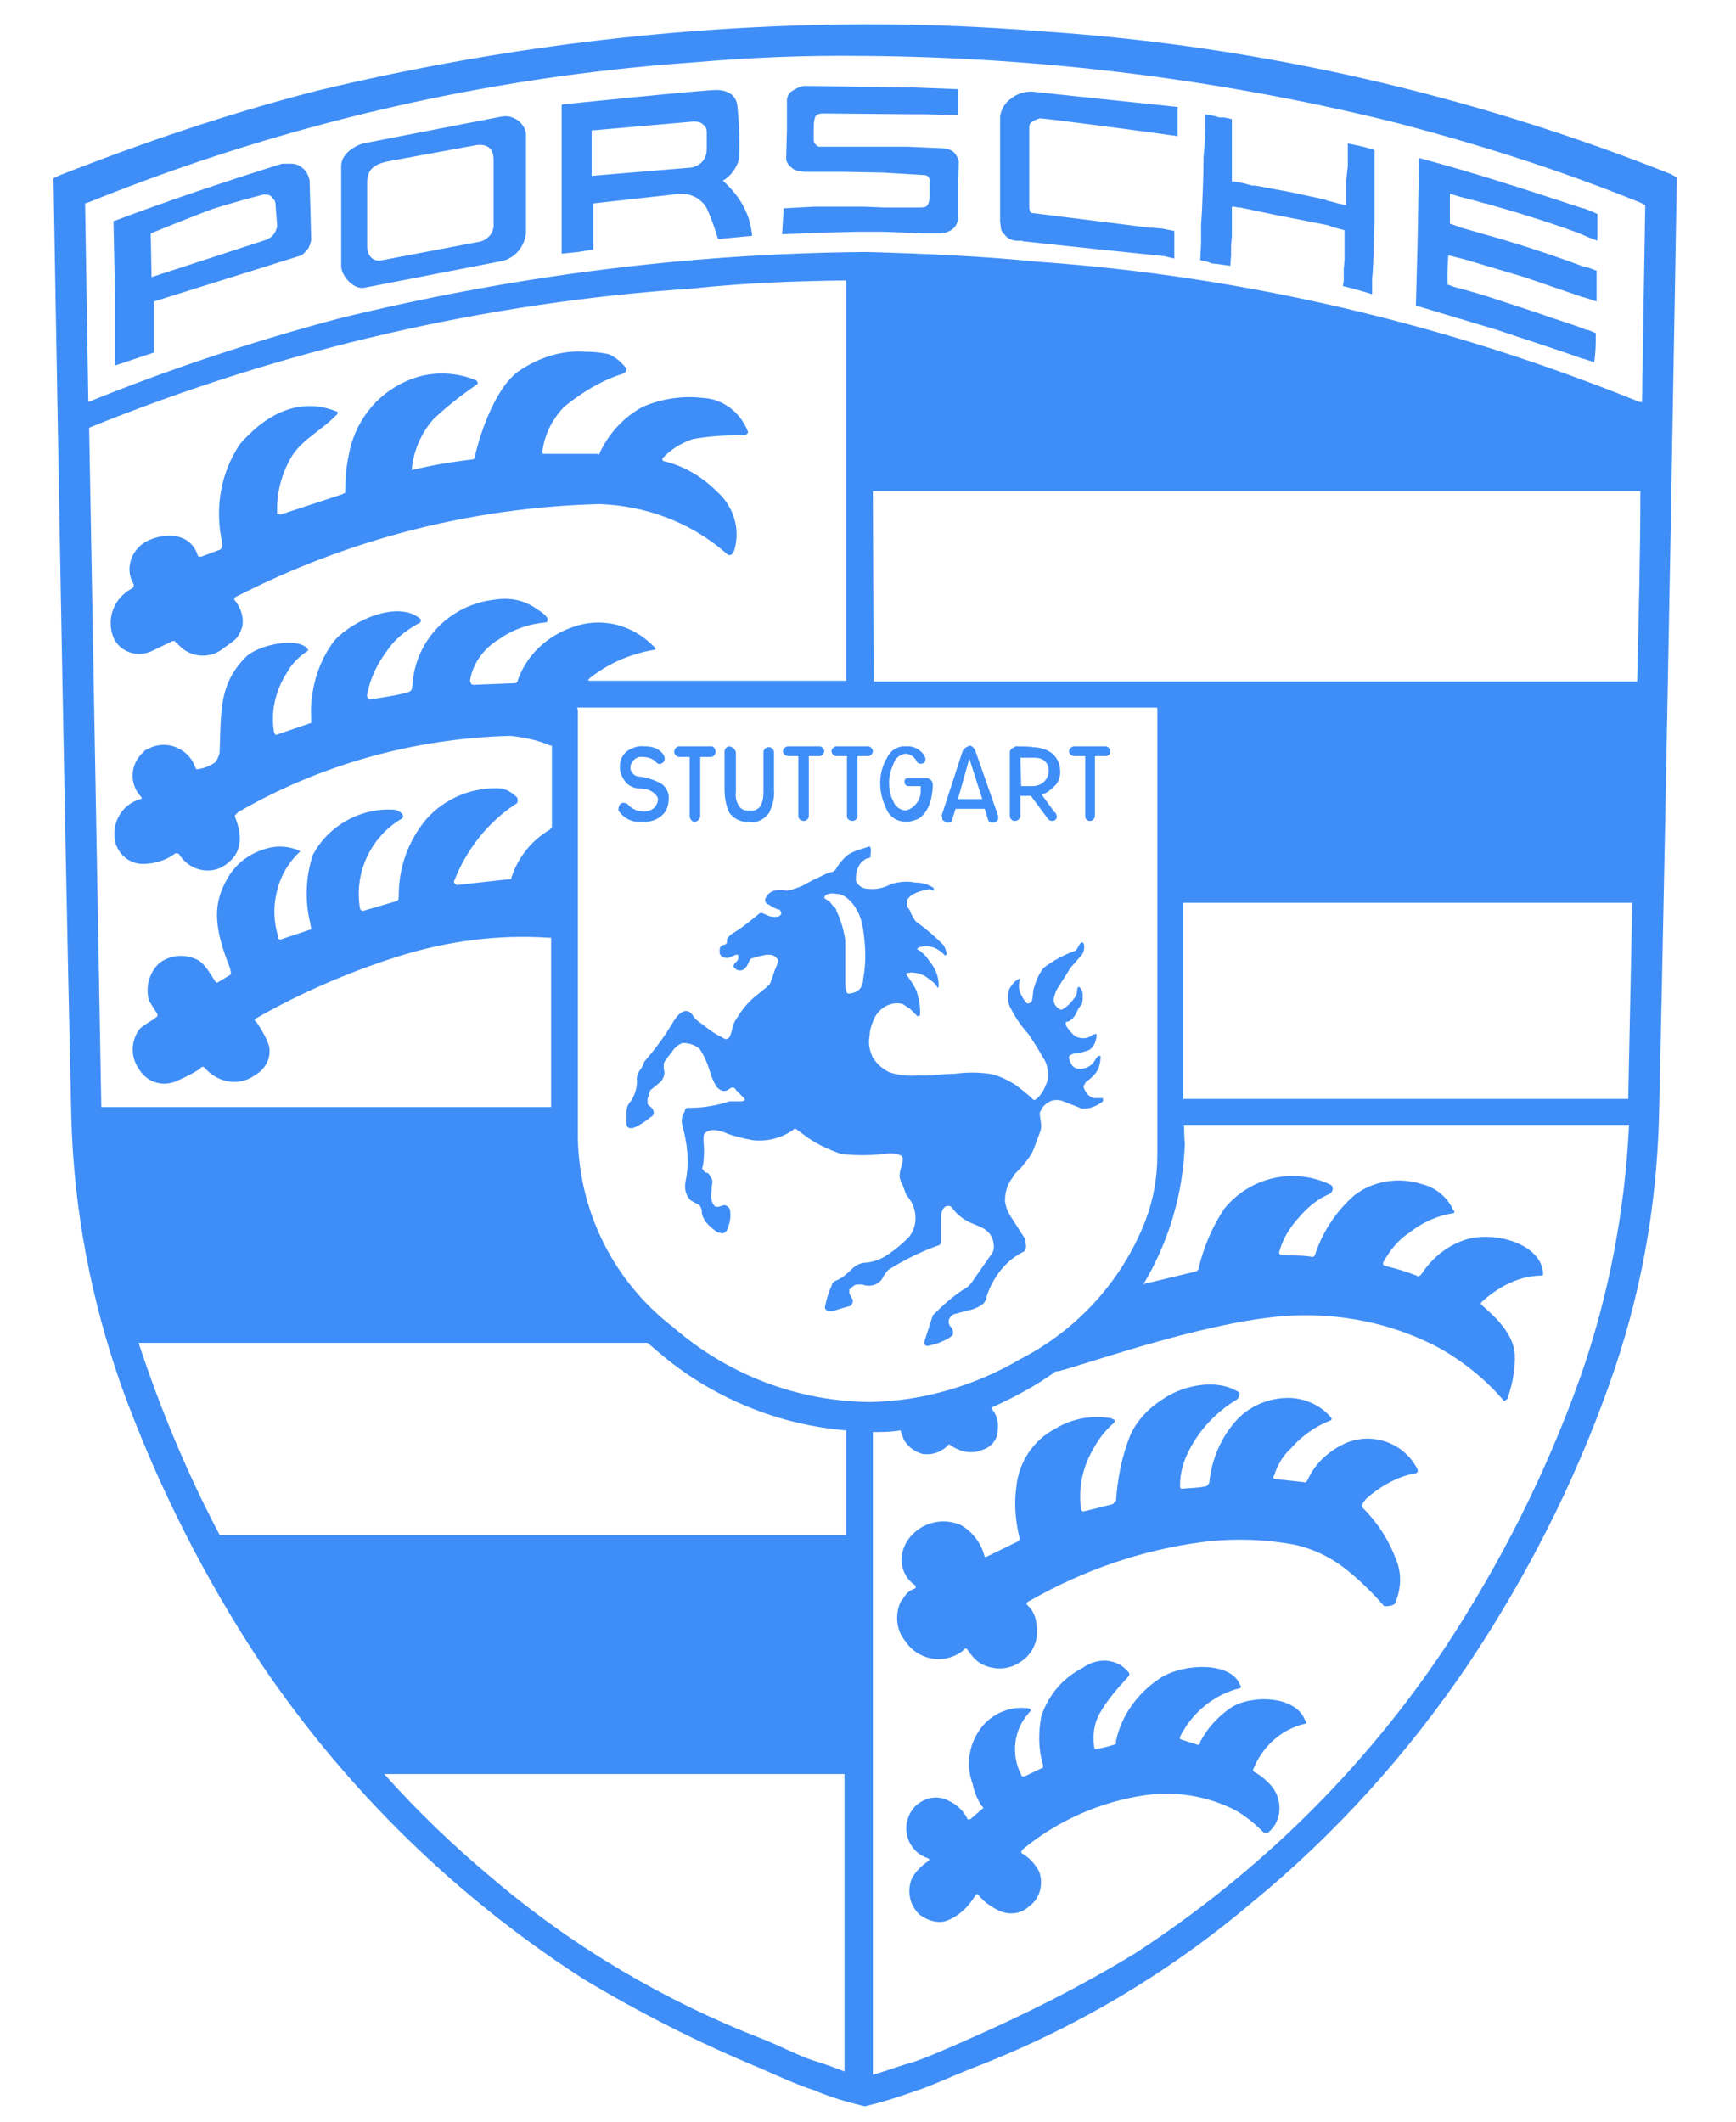 <?xml version="1.0" encoding="utf-8"?>
<!-- Generator: Adobe Illustrator 27.0.0, SVG Export Plug-In . SVG Version: 6.00 Build 0)  -->
<svg version="1.0" id="katman_1" xmlns="http://www.w3.org/2000/svg" xmlns:xlink="http://www.w3.org/1999/xlink" x="0px" y="0px"
	 viewBox="0 0 214.2 261.8" style="enable-background:new 0 0 214.2 261.8;" xml:space="preserve">
<desc>Created with Sketch.</desc>
<path fill="#3f8ef7" d="M106.4,3c-22.7,0.1-45.3,2.9-67.3,8.2C28.2,14,17.6,17.6,7.2,21.7l-0.6,0.3c0,0,1.3,77.5,2.2,115.9
	c0.3,11.3,2.4,22.4,6.2,33.2c4.4,12.1,10.2,23.6,17.3,34.3c10.5,15.5,24,28.7,39.7,38.8c7,4.2,14.3,7.9,21.8,11
	c2.5,1.1,4.7,2.1,6.6,2.7c2.1,0.9,4.2,1.5,6.3,2c2.2-0.5,4.3-1.2,6.3-1.9c2.1-0.7,4.2-1.7,6.7-2.7c12.6-4.8,24.3-11.7,34.6-20.4
	c10.4-8.5,19.4-18.5,26.9-29.6c7.2-10.8,13-22.2,17.3-34.3c3.9-10.8,5.9-21.9,6.2-33.2c0.9-38.5,2.2-115.9,2.2-115.9l-0.7-0.4
	C181.6,11.7,155.5,5.7,129,3.9C121.5,3.3,114.7,3,107.1,3H106.4L106.4,3z M106.4,6.9h0.6c21.8,0.2,43.5,2.9,64.7,8.1
	c10.4,2.7,20.6,5.9,30.7,10l0.6,0.3l-0.4,24.3h-0.3c-23.7-9.6-48.7-15.5-74.2-17.3c-7-0.7-14-1-21-1.2h-0.6
	c-21.8,0.2-43.5,3-64.7,8.2C31.3,42.1,21,45.5,10.9,49.6l-0.4-24.5l0.6-0.2C34.9,15.3,60,9.5,85.5,7.7C92.5,7.1,99.5,6.8,106.4,6.9
	L106.4,6.9z M99.2,10.6c-0.5,0.1-1,0.3-1.4,0.6c-0.4,0.2-0.6,0.6-0.7,1v3.8l-0.1,3.6c0,0.4,0.4,0.9,0.7,1.1c0.4,0.4,0.9,0.4,1.5,0.5
	h4.8l5,0.1l5,0.3c0.4,0,0.6,0.2,0.7,0.5v2c0,0.4,0,0.7-0.2,1.1c-0.1,0.3-0.4,0.4-1,0.4h-4.4l-2.4-0.1h-6.3l-3.7,0.2l-0.2,3.2
	l5.2-0.2l4-0.1h3.2l2.9,0.1l2,0.1h2.2c0.5,0,1.1-0.2,1.5-0.5c0.4-0.3,0.6-0.7,0.7-1.2v-3.6l0.1-3.6c-0.1-0.4-0.3-0.8-0.6-1.1
	c-0.3-0.3-0.7-0.4-1.2-0.5l-4.6-0.2H101l-0.3-0.2c-0.2-0.2-0.3-0.4-0.3-0.6v-1.3c0-0.5,0-1.1,0.2-1.6c0.1-0.2,0.4-0.4,0.9-0.4
	l11.2,0.1h1.6l3.9,0.1v-3.2l-5.2-0.2L99.2,10.6L99.2,10.6z M88.5,11.1c-1.9,0-19.2,1.8-19.2,1.8v18.4l2-0.2l1.9-0.3v-5.7L84,23.9
	c1.4,0,2.7,0.7,3.3,2c0.5,1.1,0.9,2.3,1.3,3.6l4.2-0.4c-0.1-1.2-0.4-2.3-0.9-3.3c-0.6-1.3-1.6-2.5-2.7-3.5c1-0.6,1.7-1.6,2-2.7
	c0.1-2.2,0-4.3-0.2-6.4C90.9,12.2,90.4,11.2,88.5,11.1z M127.3,11.3c-0.9,0-1.9,0.3-2.6,0.9c-0.7,0.5-1.2,1.3-1.3,2.2v12.9l0.1,0.9
	c0.1,0.4,0.3,0.6,0.5,0.8c0.3,0.4,0.7,0.6,1.3,0.7h0.8l0.2,0.1h0.2l8.4,0.9l8.7,0.9l1.3,0.3v-3.4l-1.5-0.3l-1.2-0.1h-0.3l-7.2-0.9
	l-7.2-0.9c-0.1,0-0.3,0-0.4-0.2l-0.1-0.4v-9.8c0-0.4,0-0.7,0.4-0.9c0.3-0.2,0.6-0.3,0.9-0.4c1.6,0.1,15,1.9,17,2.2v-3.6L133.9,12
	L127.3,11.3L127.3,11.3z M148.7,14.1V15c0,1.1,0,2.6-0.2,4.3c0,2.3-0.1,4.6-0.2,6.9l-0.1,1.5v2.2l-0.1,2.2l0.9,0.2l0.5,0.2l0.9,0.1
	l1.4,0.2l0.1-1.3v-1.1l0.1-1.3v-3.6c0.2,0,0.5,0,0.7,0.1h0.3l4.3,0.9l6.6,1.3l0.5,0.2l0.7,0.2l0.8,0.2V32l-0.1,1.2v1.4l-0.1,0.7
	l1.2,0.3l0.7,0.2l0.7,0.2l1,0.3v-1.8c0.2-2.2,0.2-4.5,0.3-7.2v-8.8l-1.4-0.4l-1.9-0.4v2.8l-0.2,1.8v3h-0.1l-0.9-0.2l-0.7-0.2
	l-0.5-0.1l-0.5-0.2l-4.2-0.9l-4.3-0.8h-0.4l-1.1-0.3l-1.1-0.2h-0.3v-7.7l-0.9-0.2h-0.6l-0.7-0.2L148.7,14.1L148.7,14.1z M61.8,14.4
	l-17,3.3c-1.3,0.4-2.7,1.4-2.7,2.8v12.3c0,1.3,1.6,3,2.9,2.7l17-3.3c1.6-0.4,2.7-1.8,2.9-3.4V16.4C64.6,15,63.2,14.1,61.8,14.4
	C61.9,14.4,61.9,14.4,61.8,14.4L61.8,14.4z M85.5,15c0.5,0,0.9,0,1.3,0.4c0.3,0.3,0.4,0.5,0.4,0.9v2.1c0,0.6-0.2,1.2-0.6,1.6
	c-0.4,0.4-1,0.7-1.6,0.7l-6,0.5l-6,0.5v-5.6L85.5,15L85.5,15z M58.8,17.9c1.6-0.2,2.1,0.7,2.1,1.8v7.9c0.1,1-0.6,1.9-1.6,2.2
	l-12.1,2.3c-1.2,0.3-1.9-0.6-1.9-1.7v-7.8c0-1.6,0.7-2.3,2.6-2.7C47.9,19.9,58.8,17.9,58.8,17.9z M175.1,19.5l-0.2,10.8l-0.2,7.4
	l10,3c3.2,1.1,6.8,2.2,10.4,3.5l0.4,0.1l1.2,0.4c0.2-1.3,0.2-2.3,0.2-3.6l-1-0.4h-0.2l-0.2-0.1c-1.8-0.7-3.9-1.3-5.8-2l-6.1-2
	l-1.3-0.4l-1.4-0.4l-1.5-0.4l-0.8-0.3v-1.8l0.1-1.8l2,0.5l7.4,2.2l7,2.4l0.7,0.2l1.2,0.4v-3.8l-1.1-0.4l-0.5-0.1
	c-4.3-1.6-8.6-3-13-4.2l-1-0.3l-1.1-0.3l-0.5-0.2l-0.9-0.3v-3.7l1.3,0.4l1.6,0.4l1.4,0.4h0.1c3.9,1.1,7.8,2.3,11.6,3.7l0.9,0.4
	l1.3,0.5v-3.3l-0.9-0.4l-0.8-0.3h-0.1C188.6,23.5,181.9,21.3,175.1,19.5z M36,20.2h-1.2c-7,2.2-13.9,4.5-20.8,7.1l0.2,9.2v8.6
	l4.8-1.6v-6.3l17.9-5.6c0.4-0.1,0.7-0.4,0.9-0.7c0.3-0.2,0.4-0.6,0.5-0.9c0-0.1,0.1-0.3,0.1-0.4l-0.2-7.3c-0.1-0.7-0.5-1.4-1.2-1.8
	C36.7,20.3,36.3,20.2,36,20.2z M32.5,24h0.2c0.4,0,0.7,0.1,0.9,0.4c0.3,0.3,0.4,0.5,0.4,0.9l0.2,2.6c-0.1,0.5-0.3,0.9-0.6,1.2
	c-0.3,0.3-0.7,0.5-1.1,0.6l-13.8,4.5l-0.1-5.4c0,0,5.4-2.2,7.6-3C28.3,25.1,32.5,24,32.5,24z M104.4,34.6V84H72.8
	c-0.4,0-0.2-0.2,0.2-0.5c2.2-1.7,4.8-2.8,7.6-3.3c0.3,0,0.4-0.1,0-0.5c-2.7-2.7-6.5-3.6-10-2.3c-3.1,1.1-5.6,3.4-6.7,6.5
	c0,0.3-0.2,0.4-0.4,0.4l-5.1,0.2c-0.3,0-0.4-0.4-0.4-0.6c0.4-2.2,1.8-4,3.7-5.1c1.7-1.2,3.6-1.8,5.6-2h0.1c0.2-0.1,0.2-0.4,0.1-0.6
	c-0.3-0.4-0.7-0.7-1.2-1C64.7,74,62.8,73.7,61,74c-5.4,0.6-9.7,4.9-10.1,10.4c-0.1,0.6,0,0.8-0.5,1c-1.3,0.4-3.5,0.7-4.7,0.9
	c-0.2,0.1-0.5-0.4-0.4-0.6c0.4-2.1,1.3-3.9,2.6-5.6c0.9-1.3,2.2-2.3,3.6-3.1c0.4-0.1,0.5-0.4,0.4-0.6c-2.7-2.4-8.3,0.1-10.6,2.6
	c-2.1,2.7-3.1,6.3-2.9,9.7v0.5L34,90.7l-0.2-0.4c-0.4-2.6,0.2-5.1,1.6-7.3c0.6-1.1,1.5-2,2.6-2.7v-0.2c-1.3-1.6-6.1-0.5-7.6,0.9
	c-3.4,3.4-3.1,6.6-3.3,11.8c0,0.3-0.4,1.2-0.6,1.3c-0.6,0.4-1.3,0.7-2,0.8h-0.3l-0.4-0.9c-1.2-2-3.7-2.7-5.7-1.5
	c-0.2,0-0.3,0.2-0.4,0.3c-1.6,1.4-1.8,3.8-0.4,5.4c0.2,0.2,0.3,0.4,0,0.4c-2.4,0.7-3.7,3.2-3,5.6c0,0.1,0,0.1,0.1,0.2
	c0.5,1.3,1.8,2.2,3.2,2.2c1.4,0,2.8-0.4,3.9-1.2c0.2-0.2,0.4-0.1,0.6,0c1.2,2,3.8,2.6,5.6,1.4c1.8-1.2,2.5-3,1.3-6
	c-0.1-0.2,0.2-0.4,0.4-0.6c10.2-5.9,21.8-9.1,33.6-9.4c1.7,0.2,3.3,0.5,4.9,1.2h0.2v10.1l-0.3,0.3c-2.2,1.3-3.9,3.4-4.7,5.9
	c0,0.2,0,0.2-0.4,0.2l-6.3,0.7c-0.2,0-0.4-0.3-0.4-0.4c1.5-3.9,4.2-7.4,7.8-9.7c0.1-0.2,0.1-0.5,0-0.7c-0.5-0.5-1.1-0.9-1.8-1.1
	c-3.6-0.3-7.2,1.2-9.5,3.9c-2.2,2.7-3.3,5.9-3.3,9.3c0,0.3,0,0.6-0.3,0.7l-4.1,1.2c-0.2,0-0.4-0.2-0.4-0.4c-0.7-4.4,1.4-8.8,5.2-11
	c0.5-0.4-0.4-1.1-1.1-1.1c-4.1-0.2-8,2-9.9,5.6c-0.9,2.7-1,5.7-0.3,8.5c0,0.3,0.2,0.7,0,0.7l-3.6,1.2c-0.2,0.1-0.4,0-0.4-0.4
	c-0.5-1.7-0.6-3.5-0.2-5.2c0.4-2,1.4-3.8,2.9-5.2V105c-1.3-0.6-2.8-0.7-4.1-0.3c-2.2,0.6-4,2-5,4c-1.8,3.2-1.3,6.3,0.5,10.8
	c0,0.3,0.2,0.6,0,0.8l-1.5,0.9c-0.1,0.1-0.3,0-0.4-0.2c-0.6-0.9-1.3-2.2-2.2-2.6c-1.5-0.7-3.2-0.6-4.6,0.4c-1.3,1.2-1.8,3-1.3,4.7
	l1,1.6c0.1,0.1,0,0.4-0.1,0.4c-0.6,0.5-1.5,0.9-2.1,1.5c-1.1,1.5-1.1,3.5,0,5c1,1.6,3,2.2,4.8,1.3c0.9-0.4,1.7-0.8,2.5-1.3
	c0.3-0.2,0.4-0.5,0.7-0.3c0.6,0.7,1.4,1.3,2.4,1.6c1.3,0.4,2.7,0.2,3.8-0.6c1.3-0.7,2.1-2.1,1.8-3.6c-0.3-1-0.9-2-1.5-2.9
	c-0.4-0.4-0.4-0.4,0-0.6c5.6-3.2,11.7-5.8,17.8-7.7c5.9-1.8,12-2.6,18.1-2.2h0.4v20.9H12.5l-1.5-83.8l0.2-0.1
	c23.7-9.6,48.8-15.4,74.3-17.1C92,34.9,98,34.7,104.4,34.6z M72.2,43.4c-2.9-0.2-5.7,0.7-8.2,2.4c-3,2.1-4.9,8.2-5.4,10.5
	c0,0.2-0.1,0.4-0.4,0.4c-2.5,0.3-4.9,0.7-7.4,1.3c0.2-2.4,1.2-4.6,2.7-6.3c1.7-1.6,3.5-3,5.4-4.3c0.1-0.1,0-0.4-0.2-0.5
	c-2.7-1.1-5.8-1.1-8.5,0.1c-3.9,1.7-6.5,5.2-7.2,9.3c-0.3,1.4-0.4,3-0.4,4.5l-0.4,0.2l-7.6,2.5l-0.4-0.1c-0.1-2.5,0.5-4.9,1.8-7.1
	c1.3-2.1,3.7-3.2,5.4-5c0.2-0.1,0.4-0.4,0.2-0.5c-4.4-1.8-8.5,0-12,4c-2.4,3.6-3.1,7.9-2.2,12.1c0.1,0.4,0,0.7-0.2,0.9l-2.4,0.9
	c-0.2,0-0.4,0-0.4-0.2c-1.1-3.2-4.8-2.6-6.5-1.6c-1.8,1.1-2.5,3.4-1.4,5.2c0,0.3,0,0.4-0.2,0.5c-2.3,1.2-3.3,3.9-2.2,6.3
	c0.9,1.6,2.8,2.2,4.5,1.5l2.7-1.3h0.3c0,0,0,0.2,0.2,0.2c1.4,1.8,4,2.2,5.9,0.6c1.2-0.9,1.7-1,2.2-2.6c0.2-1.2-0.2-2.3-0.9-3.2
	c-0.2,0,0-0.4,0-0.4c14-7.2,29.3-11.1,45-11.5c5.6,0.2,11.1,2.2,15.4,5.9c0.2,0.2,0.4,0.4,0.7,0.4c0.3-0.1,0.4-0.4,0.5-0.6
	c0.8-2.6-0.1-5.5-2.2-7.3c-1.8-1.8-4-3.1-6.5-3.7c-0.2,0-0.2-0.4-0.1-0.4c0.9-1,2.2-1.8,3.6-2.3c2.1-0.4,4.2-0.5,6.5-0.5
	c0.1,0,0.4-0.2,0.4-0.4c-0.9-2.4-3.1-4.1-5.6-4.2c-2.5-0.3-5.1,0.1-7.4,1.1c-2.4,1.3-4.3,3.4-5.4,5.9L73.7,56h-6.5
	c-0.1,0-0.3,0-0.3-0.2c0.3-2.2,1.2-4,2.7-5.6c2.2-1.8,4.7-3.3,7.3-4.1c0.3-0.1,0.4-0.4,0.4-0.6c-0.6-0.8-1.3-1.4-2.2-1.8
	C74.2,43.5,73.2,43.4,72.2,43.4L72.2,43.4z M202.5,52.8v4.8h-0.8h0.8V52.8z M107.7,60.6h94.7c0,7.4-0.2,15.2-0.4,23.5h-94.2
	L107.7,60.6L107.7,60.6z M71.2,87.3h71.4c0.2,0,0.2,0.1,0.2,0.2v55c0,2.9-0.5,5.6-1.5,8.2c-2.9,7.4-8.4,13.4-15.4,17
	c-5.6,3.3-12.1,5.2-18.6,5.3c-9-0.1-17.5-3.4-24.2-9.2c-7.3-5.6-11.6-14.1-11.8-23.3V87.6L71.2,87.3z M146,87.5v0.4V87.5z
	 M201.9,87.5l-0.4,20.6h-0.8h0.9C201.6,108.1,201.9,87.5,201.9,87.5z M119.7,92c-0.4,0.1-0.9,0.4-1,0.9l-2.5,7.7l0.1,0.6l0.5,0.3
	c0.4,0,0.6,0,0.7-0.4l0.4-1.3h3.6l0.4,1.3c0,0.3,0.4,0.4,0.6,0.4c0.2,0,0.5-0.1,0.6-0.3c0.1-0.2,0.1-0.5,0-0.7l-2.7-7.7
	C120.3,92.4,120,92.1,119.7,92L119.7,92z M97.3,92.1c-0.4,0-0.7,0.3-0.7,0.6s0.3,0.6,0.7,0.6h1.2v7.4c0,0.4,0.4,0.6,0.7,0.6
	s0.6-0.3,0.6-0.6v-7.4h1.3c0.3,0,0.6-0.3,0.6-0.6s-0.3-0.6-0.6-0.6C101,92.1,97.3,92.1,97.3,92.1z M103.2,92.1
	c-0.3,0-0.6,0.3-0.6,0.6s0.3,0.6,0.6,0.6h1.3v7.4c0,0.4,0.4,0.6,0.7,0.6s0.6-0.3,0.6-0.6v-7.4h1.3c0.3,0,0.6-0.3,0.6-0.6
	s-0.3-0.6-0.6-0.6H103.2z M111.8,92.1c-1-0.1-1.9,0.5-2.3,1.3c-0.6,1-0.9,2.1-0.9,3.2c0,1.2,0.3,2.2,0.8,3.3
	c0.4,0.9,1.3,1.5,2.4,1.5c0.6,0,1.1-0.2,1.6-0.4c0.8-0.6,1.3-1.5,1.5-2.5c0.1-0.5,0.2-1.1,0.2-1.6c0-0.4-0.2-0.9-0.9-0.9h-2
	c-0.5,0-0.6,0.2-0.6,0.4c0,0.4,0.2,0.6,0.5,0.6h1.5v0.4c0.1,1.2-0.7,2.3-1.8,2.6c-0.7,0-1.4-0.5-1.6-1.2c-0.4-0.7-0.5-1.5-0.5-2.3
	c0-0.9,0.3-1.7,0.6-2.4c0.2-0.6,0.8-1,1.4-1.1c0.6,0,1.1,0.4,1.4,0.9c0.1,0.3,0.4,0.4,0.7,0.3c0.3,0,0.4-0.4,0.4-0.6
	C113.9,92.7,112.9,92,111.8,92.1z M132.6,92.1c-0.4,0-0.7,0.3-0.7,0.6s0.3,0.6,0.7,0.6h1.3v7.4c0,0.4,0.3,0.6,0.6,0.6
	s0.6-0.3,0.6-0.6v-7.4h1.3c0.4,0,0.6-0.3,0.6-0.6s-0.3-0.6-0.6-0.6H132.6z M79.6,92.1c-0.7-0.1-1.5,0.1-2.1,0.5
	c-0.6,0.4-1,1.1-1,1.8c-0.1,0.7,0.2,1.5,0.7,2.1c0.4,0.5,1.1,0.8,1.8,0.8c0.9,0,1.6,0.3,2.1,1c0.2,0.4,0,0.9-0.3,1.3
	c-0.4,0.4-1,0.6-1.6,0.5c-0.6,0-1.2-0.3-1.6-0.7c-0.2-0.3-0.6-0.4-0.9-0.3c-0.4,0.2-0.4,0.7-0.4,0.9c0.6,0.9,1.6,1.5,2.8,1.4
	c1,0.1,2-0.2,2.7-0.9c0.5-0.5,0.7-1.2,0.7-1.9c0.1-0.7-0.3-1.5-0.9-1.9c-0.9-0.5-1.9-0.8-2.9-0.9c-0.6-0.1-1-0.7-0.9-1.3
	c0.2-0.8,0.9-1.2,1.5-1.1c0.6,0,1.3,0.2,1.7,0.7c0.4,0.4,1,0,1-0.4C82.1,93.3,81.5,92.1,79.6,92.1z M83.8,92.1
	c-0.3,0-0.6,0.3-0.6,0.6c0,0,0,0.1,0,0.1c0,0.3,0.3,0.6,0.6,0.6h1.3v7.3c0,0.4,0.3,0.7,0.6,0.7c0.4,0,0.7-0.4,0.7-0.7v-7.3h1.3
	c0.3,0,0.6-0.3,0.6-0.6c0-0.3-0.2-0.7-0.5-0.7c0,0-0.1,0-0.1,0H83.8z M125.3,92.1l-0.5,0.3c-0.1,0.1-0.2,0.3-0.2,0.4v7.8
	c0,0.4,0.2,0.6,0.5,0.7h0.1c0.4,0,0.7-0.3,0.7-0.6v-2.5h1.3l2,2.7c0.2,0.3,0.4,0.4,0.6,0.4c0.4,0,0.6-0.3,0.6-0.5
	c0-0.2-0.1-0.5-0.3-0.6l-1.6-2.2h0.2c0.5-0.2,0.9-0.5,1.3-0.9c0.6-0.5,0.9-1.3,0.8-2.1c0-0.9-0.5-1.7-1.2-2.2
	c-0.7-0.4-1.4-0.6-2.2-0.6C127.4,92.1,125.3,92.1,125.3,92.1z M90,92.1c-0.3,0-0.6,0.3-0.6,0.6c0,0,0,0.1,0,0.1v4.7
	c0,0.9,0.2,2,0.6,2.8c0.6,0.8,1.5,1.2,2.5,1.1c0.9,0.2,1.8-0.3,2.4-1.1c0.4-0.9,0.7-1.8,0.6-2.8v-4.7c0-0.3-0.3-0.6-0.6-0.6
	c0,0-0.1,0-0.1,0c-0.3,0-0.6,0.3-0.6,0.6v5c0,0.6-0.1,1.2-0.4,1.7c-0.3,0.4-0.8,0.6-1.3,0.5c-0.5,0.1-1-0.1-1.3-0.5
	c-0.3-0.5-0.5-1.1-0.4-1.7v-5C90.7,92.5,90.5,92.2,90,92.1C90.1,92.2,90,92.2,90,92.1L90,92.1z M125.9,93.5h1.7c0.5,0,1,0.1,1.3,0.4
	c0.4,0.4,0.5,0.7,0.5,1.2c0,1.1-0.9,1.9-2,1.9H126L125.9,93.5L125.9,93.5z M119.6,93.6l1.6,5h-3L119.6,93.6z M107.1,104.5
	c-0.9,0.3-1.8,0.5-2.5,1c-0.6,0.5-1.1,1.1-1.5,1.8c-0.1,0.1-0.2,0.2-0.4,0.3l-0.5,0.1l-1.9,0.9c-0.6,0.3-1.2,0.7-1.8,0.9
	c-0.5,0.2-0.9,0.3-1.4,0.4c-1.1-0.2-2.3-0.1-2.7,1.1c0,0.3,0.1,0.5,0.4,0.6c0.2,0.1,0.3,0.2,0.5,0.3l0.6,0.3c0.2,0,0.3,0,0.4,0.2
	l0.1,0.2v0.1c0,0.2-0.3,0.4-0.4,0.4c-0.6,0.1-1.1,0-1.6-0.3h-0.1c-0.2-0.2-0.5-0.2-0.7,0c-1.1,0.9-2.2,1.8-3.4,2.5l-0.4,0.4
	l-0.1,0.2v0.3c0,0.3-0.3,0.4-0.5,0.4c-0.2,0.1-0.4,0.3-0.4,0.5v0.5c0.1,0.4,0.4,0.6,0.9,0.6h0.2l0.9-0.4H91l0.1,0.1v0.4
	c-0.1,0.2-0.2,0.4-0.4,0.5c-0.2,0.3-0.3,0.5,0,0.7c0.4,0.4,1,0.3,1.3-0.1c0.2-0.2,0.3-0.5,0.4-0.7c0.1-0.3,0.3-0.5,0.6-0.5
	c0.5-0.2,1.1-0.3,1.6-0.4c0.4,0,0.8,0,1.1,0.3l0.3,0.3v0.2c-0.1,0.4-0.2,0.7-0.4,1.1l-0.3,0.9l-0.3,0.8l-0.4,0.4l-1.6,1.3
	c-0.9,0.8-1.5,1.6-2.2,2.7c-0.2,0.3-0.3,0.6-0.4,0.9c-0.2,0.9-0.4,2-1.3,1.3c-0.9-0.4-1.8-1.1-2.7-1.8c-0.3-0.2-0.7-0.5-0.9-0.9
	c-0.9-1.3-2,0-2.5,0.9c-1,1.7-2.2,3.3-3.5,4.8c-0.1,0.4-0.3,0.7-0.5,1c-0.3,0.4-0.5,0.9-0.4,1.4c0,0.9-0.3,1.7-0.7,2.4
	c-0.4,0.4-0.6,0.9-0.6,1.4v1.4c0,0.4,0.2,0.6,0.5,0.6h0.3c0.7-0.3,1.4-0.7,2.1-1.3l0.3-0.2c0.2-0.2,0.2-0.5,0.1-0.7l-0.1-0.2
	l-0.2-0.2c-0.1-0.1-0.3-0.2-0.4-0.4v-0.6l0.2-0.6c0-0.2,0.1-0.5,0.3-0.6l1.1-0.9c0.4-0.4,0.6-1.1,0.4-1.6v-0.5
	c0-0.3,0.1-0.4,0.3-0.7l0.7-0.9c0.3-0.5,0.8-0.9,1.3-1.1c0.8,0,1.5,0.2,2.1,0.7c0.5,0.7,0.9,1.6,1.2,2.5c0.2,0.8,0.5,1.5,0.9,2.2
	c0.4,0.4,0.9,0.7,1.4,0.4l0.3-0.2l0.2-0.1c0.2,0,0.4,0,0.5,0.3l0.9,0.9c0.4,0.3,0.1,0.5-0.3,0.5h-1.4c-1.5,0.5-3.2,0.8-4.8,0.8h-0.3
	c-0.3,0-0.4,0.2-0.4,0.4l-0.1,0.2l-0.2,0.4c-0.1,0.4-0.1,0.8,0,1.2c0.6,2.2,0.9,4.5,0.4,6.8c-0.2,0.9,0,1.8,0.6,2.4l0.7,0.4l0.4,0.2
	c0.2,0.3,0.3,0.5,0.3,0.9c0,0.4,0.3,0.9,0.5,1.2c0.4,0.5,0.9,0.9,1.5,1.3h0.2c0.4,0.2,0.7,0,0.9-0.3c0.3-0.7,0.5-1.5,0.4-2.3
	c0-0.4-0.3-0.7-0.7-0.8l-0.4,0.1l-0.3,0.1h-0.4c-0.2-0.1-0.3-0.3-0.4-0.5c-0.2-0.5-0.2-1-0.1-1.5v-0.3l0.1-0.7c0-0.2,0-0.4-0.2-0.6
	c-0.2-0.4-0.2-0.5-0.5-0.6c-0.2,0-0.3-0.1-0.4-0.3c-0.2-0.2-0.2-0.3-0.1-0.4c0.2-1.1,0.2-2.2,0.1-3.3c0-0.4,0-0.7,0.2-0.9
	c0.8-0.7,2.1-0.2,2.8,0.1c1.1,0.4,2.1,0.6,3.1,0.8c1.8,0.2,3.6-0.3,5-1.3c0.1-0.1,0.1-0.2,0.3-0.1l1.5,1.1c1.3,0.9,2.7,1.5,4.1,2
	c2,0.2,3.9,0.2,6-0.1c0.4,0,1,0.1,1.4,0.3l0.2,0.3c0,0.8-0.4,1.4-0.4,2.2c0,0.4,0.2,0.8,0.4,1.2l0.4,1.1l0.3,0.4
	c1.1,1.4,1.2,3.5,0,4.9c-0.7,0.7-1.5,1.4-2.4,2c-0.8,0.6-1.8,1-2.8,1.1c-0.7,0-1.3,0.3-1.8,0.8c-0.6,0.6-1.2,1.1-1.9,1.4
	c-0.3,0.1-0.6,0.4-0.6,0.7c-0.4,0.8-0.6,1.6-0.8,2.5c-0.1,0.4,0.3,0.6,0.7,0.6c0.7-0.1,1.4-0.4,2.2-0.6c0.4,0,0.6-0.5,0.5-0.9
	l-0.1-0.1l-0.3-0.6v-0.5c0.2-0.1,0.3-0.3,0.5-0.4c0.2-0.2,0.5-0.2,0.7-0.2h0.4c1,0.4,2.2,0,2.6-1c0,0,0,0,0,0
	c0.2-0.3,0.4-0.6,0.6-0.8c1.9-1.2,3.9-2.2,6.1-3c0.2,0,0.4-0.2,0.4-0.4v-3.1c0-0.5,0.2-1.4,0.9-1.4c0.3,0,0.5,0.2,0.6,0.4
	c0.7,0.9,1.6,1.5,2.7,1.9l0.9,0.4c0.8,0.4,1.3,1.1,1.4,2c0.1,0.5,0,0.9-0.3,1.3l-2.1,3c-0.3,0.5-0.7,1-1.3,1.3
	c-1.4,0.9-2.6,2-3.8,3.2l-1,3.1c-0.2,0.6,0.2,0.8,0.7,0.6c0.9-0.2,1.6-0.5,2.3-0.9l0.4-0.3c0.1-0.1,0.1-0.3,0.1-0.4
	c0-0.3-0.2-0.6-0.4-0.8c-0.2-0.3-0.2-0.7,0-1c0.1-0.2,0.3-0.3,0.4-0.4l1.8-0.5c0.7-0.1,1.4-0.4,2-0.9c0.1-0.2,0.2-0.3,0.3-0.5v-0.2
	c0.7-2.3,2.3-4.5,4.5-5.6c0.3-0.1,0.4-0.4,0.4-0.7l-0.1-0.9l-1.6-2.5c-0.5-0.7-0.8-1.4-0.9-2.2c0-0.9,0.2-1.7,0.6-2.4l0.4-0.6
	c0.3-0.6,0.9-0.9,1.3-1.5c0.4-0.5,0.9-1.1,1.2-1.8l0.9-2.4c0.2-0.7-0.1-1.4-0.1-2.1c0-0.3,0.2-0.4,0.3-0.7c0.3-0.4,0.7-0.7,1.2-0.9
	c0.5-0.1,1-0.1,1.4,0.1l2.3,0.9c0.4,0,0.9,0,1.3-0.2c0.4-0.1,0.9-0.4,1.3-0.7v-0.4h-1.1c-0.4-0.1-0.7-0.3-0.9-0.6
	c-0.2-0.3-0.4-0.6-0.4-0.9l0.3-0.5c0.6-0.4,1.1-0.9,1.4-1.4c0.3-0.6,0.4-1.2,0.4-1.8h-0.3c-0.4,0.4-0.5,0.9-1,1.2
	c-0.4,0.3-0.9,0.4-1.3,0.4c-0.3,0-0.6-0.1-0.9-0.4c-0.2-0.3-0.3-0.6-0.4-0.9c-0.1-0.4,0.4-0.5,0.6-0.6c0.6,0,1.2-0.2,1.8-0.4
	c0.4-0.2,0.6-0.5,0.8-0.9c0.1-0.3,0.2-0.6,0.2-0.9c0-0.2,0-0.3-0.1-0.2c-0.4,0-0.6,0.3-0.9,0.4c-0.5,0.2-1.1,0.1-1.6-0.1
	c-0.5-0.4-0.9-0.9-1.2-1.4v-0.4c0.6,0,1.1-0.6,1.4-1.3l0.2-0.4l0.4-0.5c0.1-0.4,0.1-0.8,0.1-1.2c0-0.3-0.2-0.7-0.4-0.9H133
	c-0.2,0.4,0,0.9-0.4,1.3c-0.3,0.4-0.6,0.8-1,1.1c-0.3,0.2-0.5,0.4-0.7,0.4c-0.5-0.2-0.8-0.6-0.9-1.1c0-0.4,0.2-1,0.4-1.4l1.7-2.7
	l1.4-1.6c0.3-0.4,0.4-1.3,0.1-1.5c-0.4-0.1-0.6,0.8-0.9,1c-1.4,0.5-2.7,1.2-3.9,2.1c-0.6,0.7-0.9,1.5-1.2,2.4
	c-0.2,0.5-0.1,1.2-0.3,1.7c0,0.2-0.4,0.4-0.6,0.3c-0.4-0.4-0.7-1-0.9-1.5c-0.1-0.4-0.1-0.8,0-1.3c0.1-0.2,0-0.3-0.1-0.2
	c-0.6,0.3-0.9,0.8-1.2,1.3c-0.2,0.8-0.2,1.6,0.2,2.3c0.6,1.2,1.3,2.2,2.2,3.2c0.6,0.9,1.3,2,1.8,2.9c0.5,0.7,0.7,1.7,0.6,2.7
	c-0.3,0.9-0.7,1.8-1.4,2.4c0,0-0.3,0.2-0.4,0.1c-0.7-0.7-1.5-1.3-2.3-1.9c-1-0.6-2-1.1-3.1-1.3c-1.4-0.2-2.9-0.2-4.3,0
	c-1.5,0-3,0.3-4.5,0.2c-1.2,0.1-2.4,0-3.6-0.4c-0.8-0.4-1.5-1-2-1.8c-0.4-0.8-0.6-1.8-0.4-2.7c0-0.8,0.3-1.5,0.6-2.2
	c0.3-0.6,0.8-1.1,1.3-1.4c0.7-0.4,1.5-0.5,2.2-0.3l0.9,0.6c0.3,0.3,0.6,0.6,0.9,0.9l0.3-0.1c0.1-1-0.1-2-0.4-3
	c-0.3-0.7-0.8-1.4-1.3-2.1c0-0.2,0.4-0.1,0.5-0.2c0.8,0,1.6,0.2,2.2,0.7c0.4,0.3,0.9,0.6,1.2,1.2l0.1-0.1c0.1-1.2-0.4-2.4-1.2-3.3
	c-0.3-0.5-0.8-1-1.3-1.3c-0.4-0.1,0.2-0.4,0.5-0.4c0.6-0.1,1.3,0,1.8,0.3l0.6,0.4l0.4,0.4c0.1,0,0.3-0.2,0.2-0.3
	c-0.1-0.4-0.2-0.7-0.4-1c-0.9-0.9-1.9-1.8-3-2.6l-0.4-0.3c-0.3-0.4-0.6-0.9-0.7-1.3l-0.4-0.6v-0.7c0.4-0.6,0.6-0.7,1.3-1
	c0.5-0.2,1-0.3,1.5-0.4l0.5,0.2c0,0,0.1-0.3-0.1-0.4c-0.6-0.4-1.4-0.6-2.2-0.6c-1-0.2-2-0.1-3,0.2c-0.7,0.4-1.5,0.6-2.2,0.6
	c-0.5,0-1.1,0-1.5-0.3c-0.3-0.2-0.6-0.5-0.6-0.9c0-0.5,0.1-1.2,0.4-1.7c0.2-0.4,0.6-0.7,1-0.9c0.4,0,0.5-0.2,0.4-0.4
	C107.6,104.3,107.2,104.4,107.1,104.5L107.1,104.5z M103.2,110.3c0.5,0,0.9,0.2,1.3,0.5c1.2,1,1.8,2.4,2,3.9c0.3,2,0.4,4.1,0,6.1
	c0,0.7-0.3,1.3-0.9,1.6c-0.3,0.1-0.6,0.2-0.9,0.2c-0.3,0-0.4-0.5-0.4-1.3V116c-0.2-1.2-0.5-2.4-1.1-3.6c0-0.3-0.2-0.4-0.4-0.6
	l-0.4-0.5c-0.2-0.2-0.5-0.3-0.7-0.5l0.1-0.3C102.3,110.2,102.7,110.2,103.2,110.3L103.2,110.3z M146,111.4h55.4l-0.5,24.2H146
	C146,135.6,146,111.4,146,111.4z M146.1,138.8H201c-0.5,10.6-2.5,21.1-6,31.1c-4.2,11.8-9.8,22.9-16.7,33.4
	c-10,15-23,27.8-38.2,37.7c-6.7,4.1-13.7,7.6-21,10.8c-2.3,1-4.5,2-6.3,2.6c-2.1,0.6-3.9,1.3-5.1,1.6v-79.3c1.2,0,2.2,0,3.4-0.2
	l0.4,1.1c0.5,0.9,1.3,1.5,2.3,1.8c1.3,0.2,2.5-0.3,3.3-1.2c1.2,0.9,2.7,1.3,4.1,0.7c1.1-0.3,1.9-1.3,1.9-2.4c0.1-0.8,0-1.5-0.4-2.2
	l-0.4-0.6c2.9-1.3,5.5-2.7,8-4.5h0.3c3.9-1,20-6.8,29.9-6.9c6.1-0.1,12.1,1.3,17.4,4.2c2.9,1.7,5.5,3.8,7.7,6.4l0.4-0.3
	c0.6-1.8,1-3.6,0.9-5.6c-0.3-3-3.3-5.2-4.2-6.1c0,0,0-0.2,0.3-0.4c0.3-0.3,0.7-0.6,1.1-0.9c1.8-1.3,3.9-2.2,6.1-2.2
	c0.3,0,0.2-0.4,0.1-0.9c-0.6-2.6-4.5-4.3-8.4-3.8c-2.7,0.5-5,2.2-6.5,4.5c-0.1,0.2-0.5,0.4-0.6,0.2c-1.3-0.5-2.6-0.9-3.9-1.2
	c-0.4-0.1-0.2-0.5-0.2-0.5c0.8-1.4,1.8-2.7,3.2-3.6c1.5-1.2,3.4-2.1,5.4-2.4c0.2,0,0.2-0.3,0-0.4c-0.7-1.6-2.2-2.8-3.9-3.2
	c-2.8-0.9-6-0.4-8.3,1.4c-2.2,1.9-3.9,4.5-4.8,7.2c-0.1,0.3-0.2,0.4-0.4,0.4c-1.1-0.3-3.7-0.1-3.9-0.3c-0.2,0-0.2-0.4-0.1-0.5
	c0.4-1.5,1.3-2.9,2.3-4c1.1-1.3,2.4-2.4,3.9-3l0.2-0.2c0.2-0.3,0.2-0.7-0.1-0.9c0,0,0,0,0,0c-4.5-2.2-9.9-1-13.1,2.9
	c-1.5,2.2-2.6,4.8-3.2,7.4c0,0.1-0.2,0.4-0.4,0.4l-5.4,1.3l-0.9,0.2l-0.2,0.2c3.2-5.3,5-11.3,5.2-17.6
	C146.1,140.6,146.1,138.8,146.1,138.8z M72,147.5c0.3,1.2,0.9,2.3,1.3,3.5L72,147.5z M78.1,160.2c7.1,8.9,17.7,14.1,29,14.3
	c8.7-0.1,17.1-3.3,23.7-9c-6.6,5.6-15,8.7-23.7,8.8C95.8,174.1,85.2,169,78.1,160.2z M76.1,163.1h1.1H76.1z M17.1,165.7h62.8
	l1.3,1.1c6.5,5.6,14.7,9,23.2,9.7v12.9H27.1C23.1,181.8,19.8,173.9,17.1,165.7L17.1,165.7z M148.2,170.9c-1.6,0.2-3.1,0.7-4.5,1.6
	c-1.8,1.1-3.3,2.6-4.2,4.5c-1.1,2.7-1.6,5.4-1.8,8.2l-0.4,0.4l-3.6,0.9c0,0-0.2,0-0.3-0.2c-0.4-2.7,0.2-5.4,1.6-7.7
	c0.6-1.1,1.4-2.1,2.3-2.9c0.2-0.1,0.3-0.4,0.2-0.5l-0.4-0.2c-2.3-0.4-4.8,0-6.9,1.3c-2.7,1.4-4.5,4.1-4.8,7.2
	c-0.3,2.1-0.1,4.2,0.4,6.3c0,0.1,0,0.3-0.2,0.4l-3.9,1.9h-0.2c-0.4-1.6-1.4-3-2.9-3.9c-1.6-0.7-3.3-0.6-4.8,0.2
	c-1,0.6-1.8,1.4-2.2,2.4c-0.8,1.8-0.2,3.8,1.3,4.8c0,0.1,0.2,0.3,0,0.4c-1,0.4-1,0.6-1.8,1.7c-0.7,1.6-0.5,3.5,0.6,4.8
	c1.5,2.3,4.6,2.9,6.8,1.4c0.2-0.1,0.4-0.3,0.6-0.5c0,0,0.2,0,0.3,0.2c0.4,0.6,0.9,1.2,1.5,1.6c1.5,0.9,3.4,0.9,4.8,0
	c1.6-0.9,2.5-2.7,2.2-4.5c0-1-0.4-2-1.2-2.7c-0.1-0.2,0-0.3,0.4-0.5c6.5-3.7,13.6-6.2,21.1-7.2c3.8-0.5,7.7-0.4,11.5,0.3
	c2.4,0.5,4.8,1.7,6.7,3.3c1.6,1.3,3,2.7,4.4,4.3c0.4,0,0.9,0,1.3-0.3c0.8-1.8,0.9-3.8,0.1-5.6c-0.9-2.4-2.3-4.5-4.1-6.3v-0.2
	c0-0.4,0.2-0.5,0.5-0.9c1.7-1.5,3.8-2.7,6-3.1c0.3,0,0.4-0.3,0.3-0.5c-1.6-3.2-5.4-4.6-8.7-3.3c-2.1,0.9-3.9,2.5-4.8,4.5
	c-0.1,0.2-0.3,0.5-0.4,0.4l-3.6-0.4c-0.4,0-0.3-0.4-0.2-0.4c0.4-1.3,1.1-2.5,2.1-3.4c1.3-1.5,3-2.7,4.8-3.4c0.2,0,0.2-0.2,0.2-0.3
	c-1.2-1.5-3.1-2.4-5-2.5c-2.4-0.1-4.8,0.8-6.5,2.5c-2.1,2.2-3.3,5-3.6,8c-0.2,0.2-0.3,0.4-0.4,0.4c-0.9,0.2-2,0.2-3,0.3
	c-0.2,0-0.2-0.3-0.2-0.4c0-1.5,0.4-3,1.1-4.3c1.3-2.6,3.4-4.8,5.9-6.3c0.4-0.3,0.4-0.9,0.3-0.9C151.4,170.9,149.8,170.7,148.2,170.9
	L148.2,170.9z M104.3,192.4L104.3,192.4l0.1,23.5L104.3,192.4z M136.4,204.9c-1,0-2,0.3-2.8,0.9c-2.4,1.2-4.2,3.3-5.1,5.9
	c-0.4,2-0.4,4.1,0.2,6.1v0.3l-2.3,1.1h-0.3c-1.4-2.6-1.1-5.7,0.9-7.9c0.2-0.2,0.3-0.4-0.1-0.5c-2.1-0.3-4.2,0.5-5.6,2.1
	c-1.7,2-2.2,4.7-1.3,7.2c0.2,0.9,0.5,1.8,1.1,2.7c0,0,0.4,0.3,0.1,0.4l-1.5,1.3h-0.3c-0.6-1.3-1.8-2.2-3.1-2.6
	c-1.2-0.3-2.4,0.1-3.3,0.9c-1.5,1.5-1.6,3.9-0.1,5.5c0,0,0.1,0.1,0.1,0.1c0.4,0.4,0.9,0.7,1.5,0.9c0.1,0,0.2,0.2,0.1,0.3
	c-0.9,0.6-1.6,1.3-2.1,2.2c-0.6,1.5-0.3,3.2,0.9,4.4c0.9,0.7,2,1.1,3.1,0.9c1.7-0.5,3-1.8,3.9-3.3c0,0,0.2-0.2,0.3,0
	c0.7,0.9,1.7,1.6,2.9,2.1c1.2,0.4,2.5,0.2,3.4-0.7c1.3-0.9,1.8-2.7,1.2-4.3c-0.5-0.9-1.2-1.7-2.1-2.2c-0.2-0.2,0-0.4,0.2-0.6
	c4.3-3.5,9.5-5.8,15.1-6.6c3.7-0.5,7.5,0.1,10.9,1.8c1.3,0.7,2.5,1.7,3.6,2.8c0.1,0,0.5,0.2,0.6,0c1.7-1.4,1.8-4,0.4-5.7
	c-0.6-0.7-1.3-1.3-2.2-1.8l-0.1-0.2c1.1-2.8,3.4-5,6.4-5.7c0.3,0,0.2-0.2,0-0.5c-1.2-3-6.6-3.1-9.1-1.5c-1.6,1.1-2.9,2.5-3.8,4.2
	c0,0.2-0.1,0.4-0.3,0.4l-2.2-0.7v-0.3c1.5-3,4.2-5.2,7.4-6c0.2-0.1,0.1-0.3,0-0.4c-1.1-2.9-7-2.7-9.9-0.8c-2.7,1.8-4.7,4.5-5.4,7.7
	v0.4c-0.9,0.3-1.6,0.5-2.5,0.6c-0.1,0-0.2-0.1-0.2-0.3c-0.2-1.4,0-2.9,0.7-4.1c0.9-1.6,2.2-3.1,3.5-4.5c0.2-0.2,0.2-0.5,0-0.6
	C138.3,205.2,137.3,205,136.4,204.9L136.4,204.9z M47.4,218.9h56.8v36.7c-1.1-0.4-2.3-0.9-3.7-1.3c-1.9-0.6-3.9-1.7-6.4-2.7
	c-12.1-4.7-23.3-11.3-33.2-19.7C56.1,227.9,51.6,223.6,47.4,218.9z"/>
</svg>
